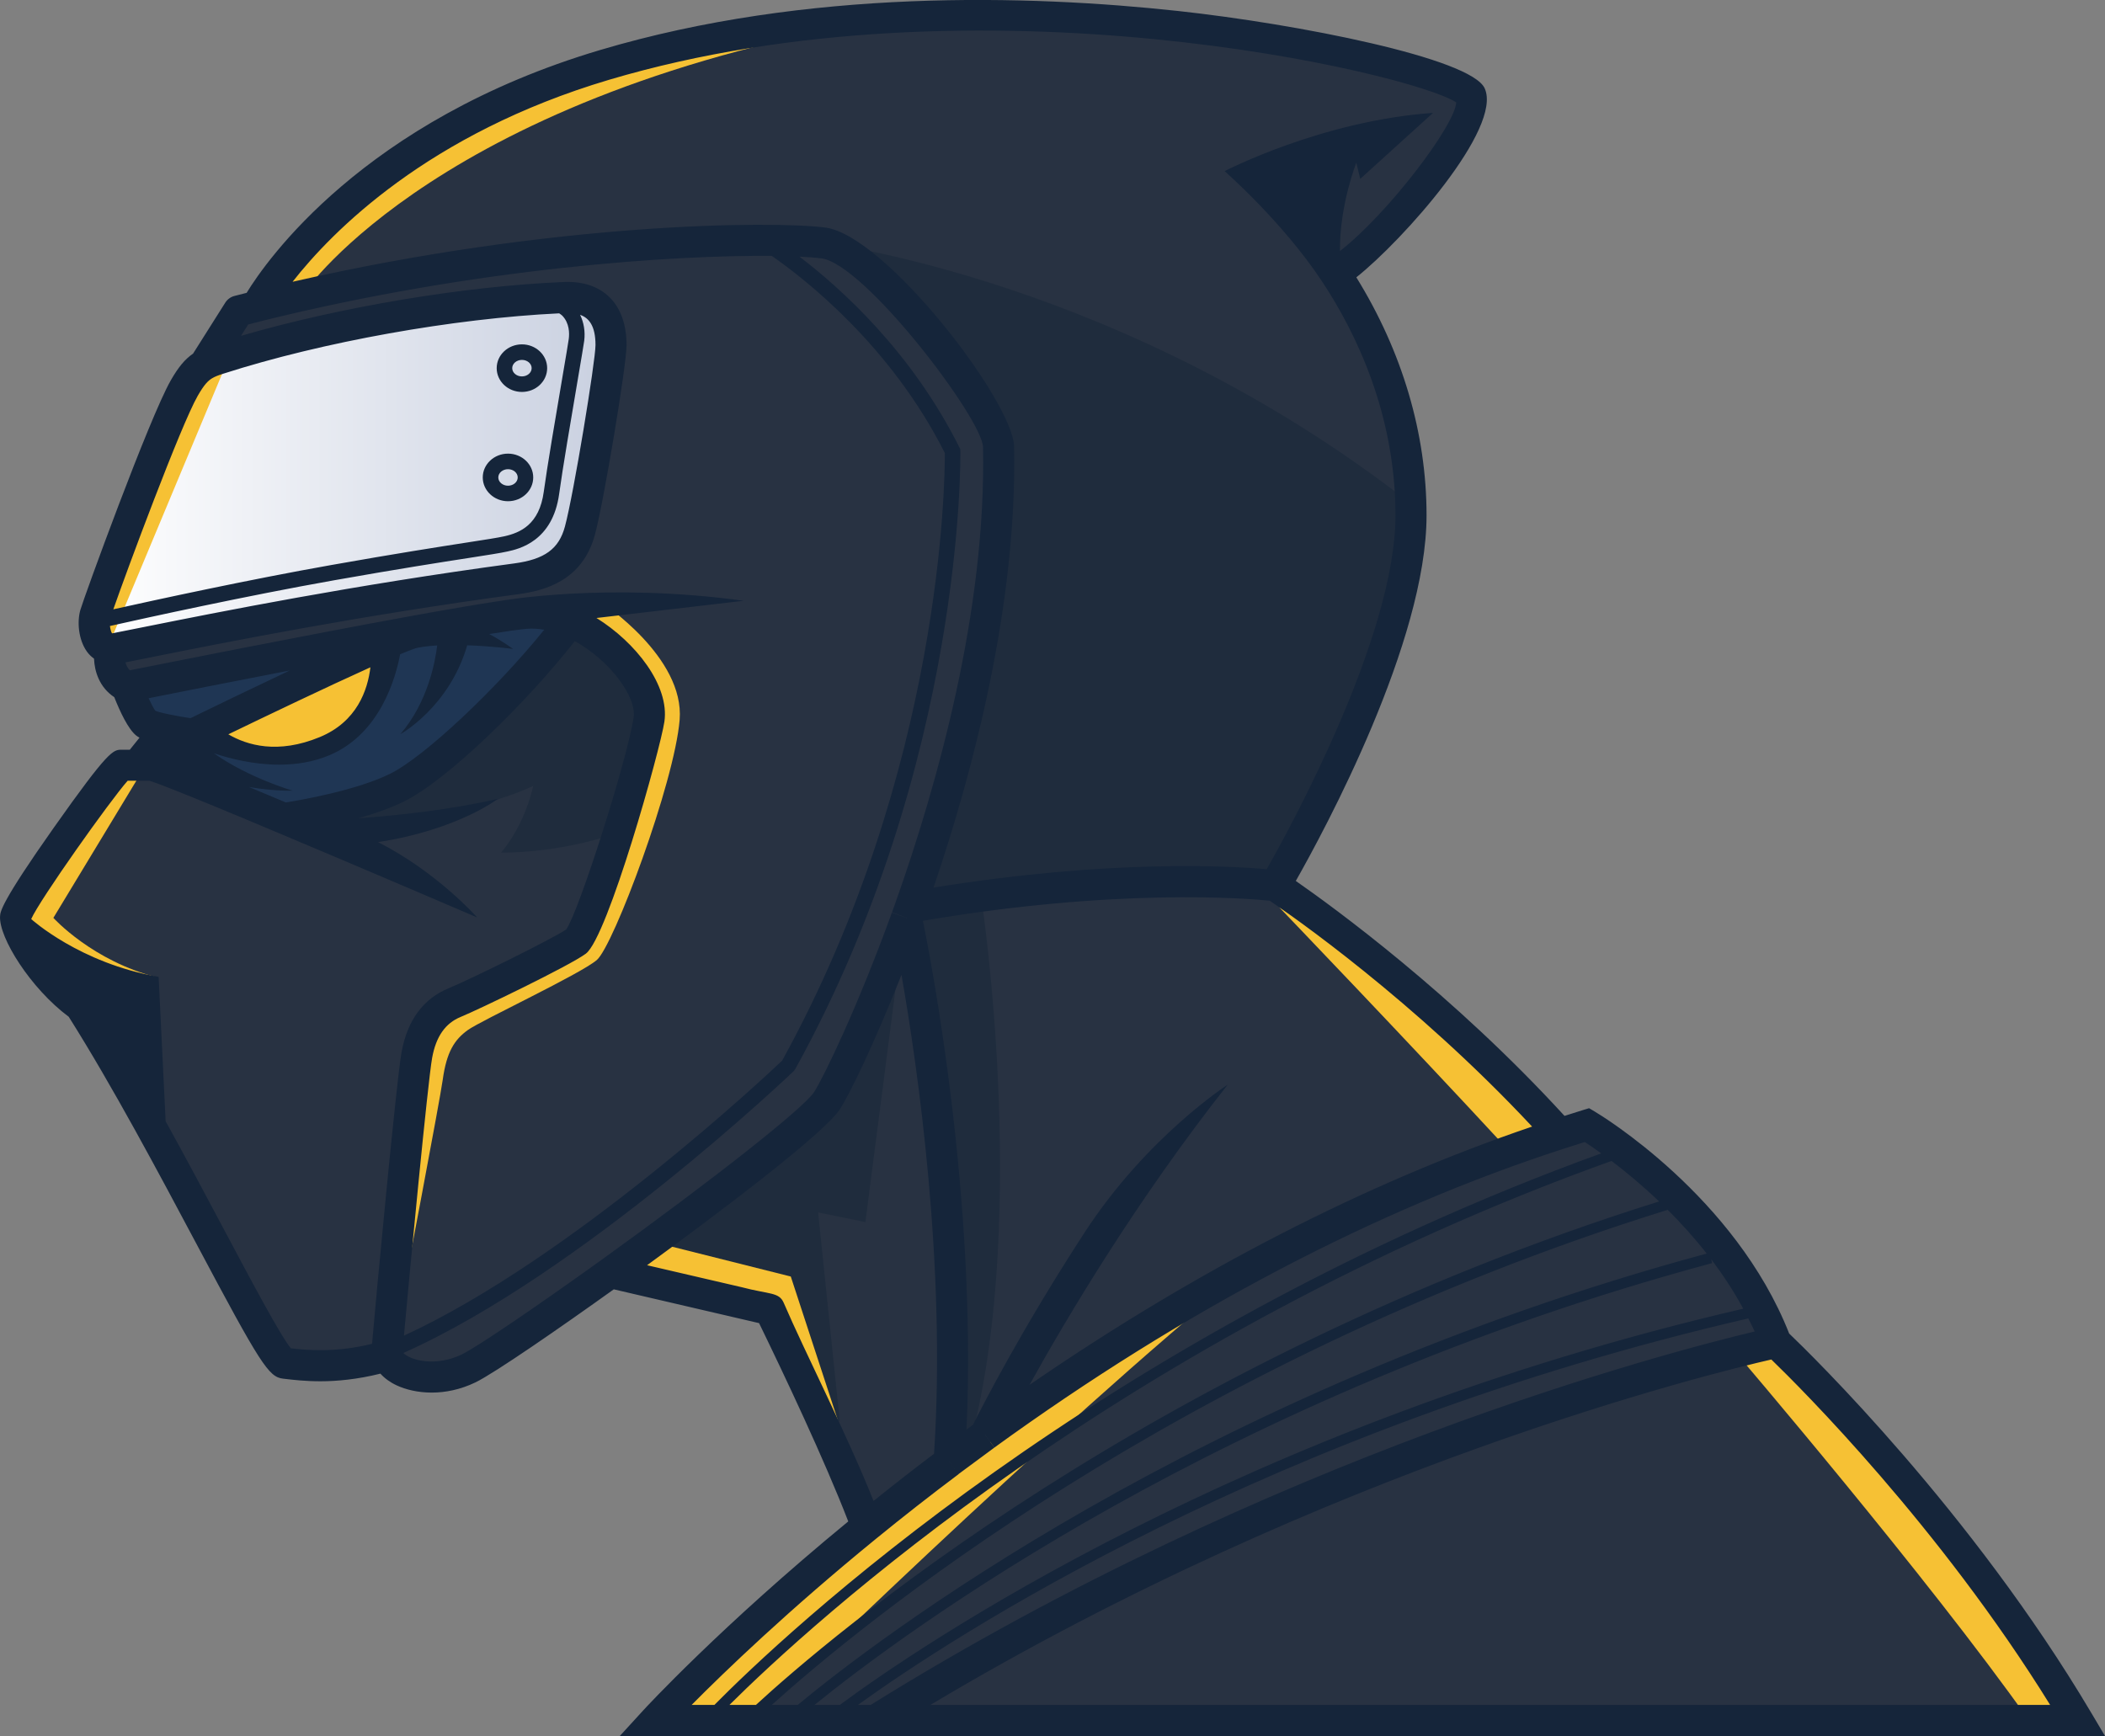 <svg version="1.1" id="图层_1" x="0px" y="0px" width="196.488px" height="162.063px" viewBox="0 0 196.488 162.063" enable-background="new 0 0 196.488 162.063" xml:space="preserve" xmlns="http://www.w3.org/2000/svg" xmlns:xlink="http://www.w3.org/1999/xlink" xmlns:xml="http://www.w3.org/XML/1998/namespace">
  <rect x="0" y="0" width="196.488" height="162.063" fill="#808080" stroke="none"/>
  <path fill="#283242" d="M124.826,25.397c4.353-2.774,13.649-13.892,12.442-16.552c-1.21-2.657-45.078-13.415-80.845-2.784
	c-23.799,7.078-32.2,22.063-32.451,22.523c-0.01,0.009-0.01,0.009-0.01,0.009c-0.57,0.147-1.139,0.292-1.709,0.438l-3.183,5.024
	c0.38-0.223,0.803-0.387,1.354-0.561c9.781-3.143,22.591-5.315,32.257-5.724c3.866-0.153,4.351,2.745,4.351,4.438
	c0,1.692-2.097,14.336-2.9,17.313c-0.801,2.988-2.918,4.109-5.962,4.516c-17.52,2.35-31.688,5.395-37.508,6.523
	c-0.137,0.03-0.263,0.03-0.378,0.021c0,0-0.54,2.563,1.559,3.527c0,0,15.552-3.131,26.766-5.171
	c4.784-0.869,8.787-1.536,10.449-1.682c1.372-0.117,2.805,0.183,4.164,0.773c4.178,1.797,7.784,6.225,7.359,9.135
	c-0.57,3.867-5.481,19.738-6.768,20.707c-1.295,0.966-9.591,4.996-11.357,5.722c-1.778,0.724-3.065,2.252-3.55,4.91
	c-0.483,2.658-2.656,25.855-2.782,27.676c-0.008,0.136,0,0.262,0.048,0.388c0.416,1.633,4.09,2.86,7.569,1.178
	c1.535-0.742,7.084-4.522,13.232-8.94c8.845-6.37,18.956-14.086,20.231-16.075c0.938-1.448,4.12-7.966,7.405-17.043
	c0-0.009,0-0.009,0-0.009c0.125-0.33,0.242-0.658,0.358-0.987c20.801-3.673,34.054-2.01,34.054-2.01s12.685-21.393,12.685-34.566
	c0-9.445-3.472-17.159-7.067-22.603L124.826,25.397z" class="color c1"/>
  <path fill="#283242" d="M165.785,125.329c-4.833-12.684-17.643-20.299-17.643-20.299c-0.851,0.261-1.701,0.53-2.554,0.803
	c-20.852,6.757-39.313,17.757-53.62,28.129c-0.011,0.01-0.011,0.01-0.011,0.01c-1.147,0.841-2.271,1.672-3.362,2.485v0.009
	c-2.747,2.059-5.317,4.079-7.694,6.023c-12.479,10.168-19.759,18.123-19.759,18.123h20.541h112.26
	C181.978,140.43,165.785,125.329,165.785,125.329z" class="color c1"/>
  <path fill="#283242" d="M119.026,82.681c0,0-13.253-1.663-34.054,2.01c-0.116,0.329-0.233,0.657-0.358,0.987c0,0,0,0,0,0.009
	c-3.285,9.077-6.469,15.595-7.405,17.043c-1.275,1.989-11.388,9.705-20.231,16.075l14.876,3.46
	c2.736,5.608,6.847,14.297,9.05,20.226c2.377-1.944,4.947-3.966,7.694-6.023v-0.009c1.093-0.813,2.215-1.646,3.362-2.485
	c0,0,0,0,0.011-0.01c14.307-10.372,32.771-21.372,53.62-28.129C132.899,91.768,119.026,82.681,119.026,82.681z" class="color c1"/>
  <path fill="#283242" d="M25.312,76.406c0,0,6.642-0.937,10.556-2.87c3.926-1.936,11.803-9.646,16.17-15.496v-0.009
	c4.178,1.797,7.784,6.225,7.359,9.135c-0.57,3.867-5.481,19.738-6.768,20.707c-1.295,0.966-9.591,4.996-11.357,5.722
	c-1.778,0.724-3.065,2.252-3.55,4.91c-0.483,2.658-2.656,25.855-2.782,27.676c-0.008,0.136,0,0.262,0.048,0.388
	c-4.591,1.392-8.14,0.859-9.589,0.695c-1.449-0.165-10.711-20.136-19.092-33.352c-3.626-2.579-6.119-7.084-6.041-8.292
	c0.074-1.208,9.346-14.184,9.906-14.184c0.328,0,0.859,0,1.45,0c0.416,0,0.859,0,1.287,0C13.364,71.438,18.981,73.737,25.312,76.406
	z" class="color c1"/>
  <path fill="#1F3654" d="M49.06,57.258c-1.662,0.146-5.665,0.813-10.449,1.682c-11.214,2.04-26.766,5.171-26.766,5.171
	s1.08,2.853,1.749,3.404c0.27,0.212,1.054,0.424,1.893,0.597l-2.677,3.326c0.416,0,0.859,0,1.287,0c0.453,0,6.07,2.3,12.401,4.97
	c0,0,6.642-0.937,10.556-2.87c3.926-1.936,11.803-9.646,16.17-15.496v-0.009C51.864,57.44,50.432,57.141,49.06,57.258z
	 M30.209,69.156c-5.017,2.128-11.301-0.772-11.591-0.908c2.554-1.246,12.501-6.063,17.422-8.188
	C36.04,60.062,35.341,66.982,30.209,69.156z" class="color c2"/>
  <linearGradient id="SVGID_1_" gradientUnits="userSpaceOnUse" x1="64.793" y1="-27.115" x2="113.034" y2="-27.115" gradientTransform="matrix(1 0 0 -1 -56 17.063)">
    <stop offset="0" style="stop-color:#FFFFFF"/>
    <stop offset="1" style="stop-color:#C9D0E0"/>
  </linearGradient>
  <path fill="url(#SVGID_1_)" d="M57.034,32.211c0,1.691-2.097,14.336-2.9,17.313c-0.801,2.988-2.918,4.109-5.962,4.516
	c-17.52,2.35-31.688,5.395-37.508,6.523c-0.137,0.03-0.263,0.03-0.378,0.021c-1.354-0.086-1.691-2.203-1.392-3.237
	c0.318-1.131,6.408-17.806,8.304-21.111c0.688-1.198,1.206-1.779,1.875-2.177c0.379-0.223,0.802-0.387,1.354-0.561
	c9.781-3.143,22.591-5.315,32.257-5.724C56.551,27.619,57.034,30.519,57.034,32.211z" class="color c3"/>
  <g>
    <path fill="#1F2C3D" d="M131.685,47.015c-26.721-20.918-54.831-24.336-54.831-24.336c4.707,0.611,16.275,15.428,16.354,19.035
		c0.302,14.887-3.99,31.01-8.233,42.977c20.801-3.673,34.054-2.01,34.054-2.01s12.685-21.393,12.685-34.566
		C131.71,47.742,131.695,47.38,131.685,47.015z" class="color c4"/>
    <path fill="#1F2C3D" d="M60.583,67.166c0.425-2.91-3.183-7.338-7.359-9.135v0.009c-4.367,5.85-12.244,13.562-16.17,15.496
		c-1.891,0.933-4.413,1.634-6.521,2.108l-0.686,0.762c0,0,11.338,0.893,19.927-3.034c0,0-0.699,3.504-3.004,6.221
		c0,0,5.269,0.138,10.979-1.876C59.1,73.409,60.316,68.975,60.583,67.166z" class="color c4"/>
    <polygon fill="#1F2C3D" points="78.395,132.759 76.367,113.186 80.778,114.087 84.104,88.356 77.253,103.017 57.68,118.242 
		71.357,121.866 	" class="color c4"/>
    <path fill="#1F2C3D" d="M91.593,83.763c0,0,4.836,31.658-1.551,52.796l-1.382-0.098c0,0,1.771-29.902-3.567-51.087L91.593,83.763z" class="color c4"/>
  </g>
  <g>
    <g>
      <g>
        <path fill="#F6C134" d="M36.04,60.062c0,0-0.699,6.921-5.831,9.096c-5.017,2.128-11.301-0.772-11.591-0.908
				C21.172,67.002,31.119,62.187,36.04,60.062z" class="color c5"/>
      </g>
      <g>
        <polygon fill="#F6C134" points="58.549,119.09 72.394,122.312 78.204,132.573 73.815,119.169 62.014,116.204 			" class="color c5"/>
      </g>
      <g>
        <path fill="#F6C134" d="M56.425,6.062C36.292,12.05,27.181,23.694,24.698,27.419l3.78-0.2c0,0,12.729-18.615,54.975-25.552
				C74.456,2.136,65.199,3.456,56.425,6.062z" class="color c5"/>
      </g>
      <g>
        <path fill="#F6C134" d="M4.982,85.687l8.07-13.339l-2.041-0.615c-1.793,1.928-9.49,12.786-9.56,13.889
				c-0.066,1.031,1.748,4.47,4.54,7.061l8.75-1.425C8.642,89.743,4.982,85.687,4.982,85.687z" class="color c5"/>
      </g>
      <g>
        <path fill="#F6C134" d="M63.44,67.203c0.48-5.865-7.258-10.93-7.258-10.93l-2.504,1.972c3.979,1.912,7.313,6.115,6.904,8.921
				c-0.57,3.867-5.481,19.739-6.768,20.707c-1.295,0.966-9.591,4.996-11.357,5.722c-1.778,0.724-3.065,2.252-3.55,4.91
				c-0.483,2.658-2.656,25.855-2.782,27.676c-0.008,0.136,0,0.262,0.048,0.388c0.046,0.179,0.136,0.35,0.253,0.513
				c1.562-8.186,4.631-24.351,4.9-26.279c0.36-2.599,1.088-3.744,2.354-4.652c1.271-0.905,10.452-5.195,12.023-6.524
				C57.275,88.294,62.957,73.069,63.44,67.203z" class="color c5"/>
      </g>
      <g>
        <path fill="#F6C134" d="M116.514,118.441c0,0-36.159,22.235-55.37,42.172h9.183C70.325,160.613,98.212,133.265,116.514,118.441z" class="color c5"/>
      </g>
      <g>
        <path fill="#F6C134" d="M119.399,84.69c0,0,11.951,12.444,21.475,22.759l4.717-1.615
				C145.59,105.833,135.013,94.136,119.399,84.69z" class="color c5"/>
      </g>
      <g>
        <path fill="#F6C134" d="M21.449,33.182c-0.343,0.104-0.688,0.208-1.021,0.314c-0.553,0.174-0.976,0.338-1.354,0.561
				c-0.669,0.396-1.188,0.979-1.875,2.177c-1.896,3.307-7.984,19.98-8.304,21.111c-0.201,0.688-0.106,1.839,0.366,2.567l0.962,0.148
				L21.449,33.182z" class="color c5"/>
      </g>
      <path fill="#F6C134" d="M189.401,160.613h4.543c-11.967-20.184-28.158-35.283-28.158-35.283s-1.35,0.282-3.8,0.898
			C161.988,126.229,179.998,147.3,189.401,160.613z" class="color c5"/>
    </g>
  </g>
  <g>
    <path fill="#15253A" d="M47.419,46.792c1.301,0,2.354-0.996,2.354-2.223c0-1.224-1.055-2.22-2.354-2.22
		c-1.299,0-2.357,0.996-2.357,2.22C45.062,45.796,46.12,46.792,47.419,46.792z M47.419,43.801c0.5,0,0.906,0.346,0.906,0.77
		c0,0.427-0.406,0.772-0.906,0.772c-0.498,0-0.906-0.347-0.906-0.772C46.513,44.146,46.921,43.801,47.419,43.801z" class="color c6"/>
    <path fill="#15253A" d="M48.72,36.589c1.298,0,2.354-0.994,2.354-2.221c0-1.226-1.057-2.221-2.354-2.221
		c-1.301,0-2.357,0.995-2.357,2.221C46.362,35.595,47.419,36.589,48.72,36.589z M48.72,33.598c0.499,0,0.906,0.346,0.906,0.771
		s-0.407,0.771-0.906,0.771c-0.5,0-0.907-0.345-0.907-0.771C47.813,33.943,48.22,33.598,48.72,33.598z" class="color c6"/>
    <path fill="#15253A" d="M195.19,159.874c-11.162-18.824-26.152-33.443-28.183-35.383c-5.042-12.808-17.587-20.391-18.123-20.707
		l-0.552-0.329l-0.615,0.188c-0.557,0.172-1.119,0.353-1.68,0.53C135.625,92.8,124.473,84.688,120.954,82.24
		c2.684-4.729,12.205-22.348,12.205-34.128c0-7.64-2.265-15.292-6.554-22.222c4.364-3.464,13.673-13.926,11.98-17.646
		c-1.281-2.82-17.448-6.004-28.625-7.219c-13.933-1.511-34.601-2.107-53.95,3.646C33.881,11.251,24.8,24.431,23.022,27.338
		l-1.123,0.286c-0.36,0.09-0.672,0.314-0.872,0.631l-3.005,4.756c-0.77,0.532-1.377,1.267-2.082,2.499
		c-2.015,3.518-8.126,20.324-8.438,21.429c-0.31,1.063-0.203,2.734,0.602,3.878c0.191,0.273,0.425,0.489,0.673,0.676
		c0.047,1.195,0.504,2.672,1.89,3.592c0.547,1.378,1.291,2.959,2.032,3.571c0.086,0.066,0.188,0.138,0.321,0.211l-0.903,1.123
		h-0.758c-0.796,0-1.199,0-6.319,7.251c-4.952,7.014-5.009,7.872-5.035,8.286c-0.126,1.994,2.842,6.74,6.412,9.396
		c4.109,6.513,8.438,14.655,11.927,21.211c5.977,11.244,6.734,12.419,8.079,12.571l0.255,0.029c0.698,0.082,1.814,0.215,3.239,0.215
		c1.538,0,3.455-0.179,5.59-0.713c0.387,0.429,0.893,0.803,1.519,1.095c0.845,0.394,1.983,0.674,3.272,0.674
		c1.258,0,2.659-0.268,4.078-0.951c1.804-0.874,7.959-5.138,12.915-8.688l13.563,3.155c2.309,4.746,6.09,12.73,8.324,18.512
		c-11.924,9.8-19.031,17.522-19.104,17.603l-2.222,2.429h23.834H82.1H196.49L195.19,159.874z M143.012,105.171
		c-15.573,5.297-31.319,13.393-46.911,24.109c3.486-6.286,10.007-17.266,18.498-28.021c0,0-7.54,4.856-13.352,13.79
		c-5.938,9.119-9.654,16.415-10.427,17.963c-0.204,0.148-0.398,0.295-0.604,0.444c0.986-21.49-3.289-43.684-4.067-47.496
		c18.04-3.081,30.26-2.089,32.366-1.877C120.437,85.379,131.991,93.378,143.012,105.171z M89.159,137.214l-0.565-0.753H88.6
		L89.159,137.214z M56.839,7.452C91.226-2.77,131.834,6.844,135.931,9.56c-0.124,2.161-6.404,10.418-10.854,13.874
		c-0.045-4.274,1.527-8.244,1.527-8.244l0.363,1.511l6.795-6.162c-10.392,0.725-19.452,5.438-19.452,5.438
		c0.036,0.032,5.45,4.766,9.122,10.336c3.115,4.713,6.827,12.321,6.827,21.803c0,11.222-9.764,29.058-12.021,33.027
		c-3.274-0.293-14.566-0.955-31.098,1.718c3.767-11.097,7.812-26.555,7.518-41.176c-0.092-4.181-11.986-19.712-17.623-20.442
		c-4.95-0.634-25.424-0.502-49.725,5.063C30.997,21.601,39.956,12.474,56.839,7.452z M18.456,36.952
		c0.608-1.062,0.973-1.419,1.355-1.646c0.245-0.146,0.548-0.269,1.059-0.429c9.223-2.964,21.448-5.151,31.326-5.626
		c0.098,0.071,0.206,0.132,0.287,0.215c0.679,0.701,0.674,1.658,0.608,2.168c-0.035,0.285-0.298,1.836-0.604,3.633
		c-0.598,3.521-1.419,8.335-1.73,10.639c-0.412,3.061-2.191,3.83-3.695,4.162c-0.61,0.135-1.731,0.309-3.424,0.57
		c-2.637,0.41-6.615,1.028-12.732,2.113c-7.717,1.366-16.515,3.282-20.328,4.132C11.852,53.232,16.865,39.729,18.456,36.952z
		 M10.458,59.127c-0.091-0.136-0.162-0.403-0.195-0.688c3.375-0.758,12.746-2.817,20.896-4.262
		c6.101-1.081,10.071-1.697,12.699-2.104c1.783-0.278,2.859-0.444,3.515-0.591c1.045-0.229,4.218-0.928,4.822-5.384
		c0.309-2.278,1.126-7.08,1.723-10.588c0.334-1.963,0.575-3.381,0.615-3.697c0.108-0.881-0.039-1.713-0.384-2.422
		c0.809,0.282,1.437,1.005,1.437,2.818c0,1.504-2.034,13.912-2.851,16.936c-0.565,2.106-1.897,3.075-4.758,3.456
		c-14.95,2.003-27.637,4.548-34.454,5.916C12.349,58.752,11.331,58.956,10.458,59.127z M12.12,62.576
		c-0.225-0.208-0.342-0.479-0.4-0.742c0.702-0.139,1.493-0.298,2.375-0.475c6.783-1.359,19.41-3.891,34.268-5.886
		c2.529-0.336,6.02-1.281,7.173-5.573c0.828-3.067,2.949-15.799,2.949-17.689c0-3.69-2.06-5.894-5.507-5.894
		c-0.114,0-0.231,0.002-0.354,0.009c-9.346,0.392-20.867,2.331-30.124,5.025l0.669-1.06L24.323,30v-0.008
		c20.354-5.058,38.819-6.184,47.721-6.102c3.067,2.131,11.11,8.38,16.149,18.399c0.013,2.33-0.179,29.486-15.188,56.729
		c-1.357,1.289-19.613,18.442-35.3,25.672c0.509-5.71,2.236-23.77,2.631-25.929c0.359-1.99,1.232-3.243,2.669-3.828
		c1.632-0.668,10.169-4.777,11.679-5.904c2.059-1.547,6.959-19.122,7.332-21.655c0.495-3.384-2.688-7.413-6.339-9.682
		c6.976-0.814,13.742-1.607,13.742-1.607c-12.81-1.761-22.65,0-22.65,0c-2.366,0.348-5.69,0.932-8.418,1.428
		C28.452,59.313,15.021,61.996,12.12,62.576z M19.966,70.323c1.516,0.504,3.723,1.062,6.094,1.062c1.556,0,3.179-0.24,4.716-0.893
		c4.745-2.012,6.183-7.307,6.572-9.411c1.15-0.482,1.488-0.577,1.579-0.598c0.558-0.114,1.202-0.187,1.882-0.227
		c-0.181,1.521-0.873,5.291-3.438,8.282c0,0,4.557-2.503,6.241-8.298c2.274,0.079,4.266,0.335,4.28,0.346
		c0,0-0.881-0.678-2.228-1.396c1.621-0.261,2.813-0.427,3.516-0.487c0.513-0.045,1.056-0.012,1.615,0.09
		C46.311,64.343,39.61,70.66,36.413,72.235c-3.146,1.555-8.304,2.447-9.732,2.677c-1.269-0.535-2.408-1.014-3.428-1.438
		c1.301,0.22,2.672,0.356,4.075,0.34C27.328,73.814,23.249,72.644,19.966,70.323z M18.011,66.932
		c-0.089,0.041-0.163,0.077-0.235,0.11c-0.505-0.074-1.278-0.2-1.993-0.351c-0.771-0.157-1.137-0.278-1.287-0.338
		c-0.149-0.206-0.379-0.642-0.624-1.17c2.554-0.51,7.623-1.518,13.174-2.59C23.366,64.334,19.767,66.074,18.011,66.932z
		 M34.575,62.295c-0.252,2.113-1.246,5.079-4.729,6.516c-3.919,1.618-6.773,0.766-8.534-0.259
		C24.832,66.849,30.532,64.12,34.575,62.295z M34.729,125.451c-3.44,0.853-6.149,0.586-7.582,0.417
		c-0.962-1.166-3.645-6.209-6.244-11.097c-1.664-3.131-3.522-6.621-5.459-10.129c0.002,0.004,0.017,0.021,0.017,0.021l-0.655-13.471
		c-7.372-1.269-11.894-5.395-11.894-5.395c0.799-1.808,7.327-11.013,9.005-12.913h2.032c0.413,0.125,2.437,0.831,11.989,4.856
		c8.535,3.581,18.503,7.869,18.605,7.91c0,0-3.752-4.249-9.257-7.035c7.426-1.139,11.195-4.041,11.195-4.041
		c-4.48,1.037-9.454,1.558-13.037,1.817c1.485-0.424,2.988-0.938,4.249-1.559c4.106-2.024,11.53-9.321,15.959-14.978
		c3.348,1.848,5.766,5.244,5.495,7.094c-0.579,3.916-5.092,18.106-6.29,19.816c-1.359,0.921-9.055,4.704-10.949,5.481
		c-2.392,0.973-3.881,2.99-4.428,5.992C37.008,100.853,35.086,121.251,34.729,125.451z M56.131,117.627
		c-6.307,4.531-11.66,8.155-13.021,8.813c-1.813,0.878-3.591,0.757-4.646,0.354c-0.458-0.177-0.699-0.371-0.812-0.488
		c16.6-7.396,36.234-26.119,36.437-26.313l0.134-0.174C90.083,71.1,89.648,42.389,89.643,42.101l-0.004-0.161l-0.072-0.146
		c-4.455-8.941-11.083-14.896-14.941-17.833c0.852,0.04,1.544,0.093,2.043,0.157c4.049,0.524,15.033,14.989,15.09,17.625
		c0.309,15.228-4.264,31.498-8.152,42.467c-0.111,0.316-0.224,0.635-0.344,0.953l1.363,0.521h-0.022l-1.351-0.49
		c-3.172,8.763-6.344,15.331-7.262,16.755C75.036,103.43,66.686,110.026,56.131,117.627z M73.157,121.629
		c-0.439-1.022-1.31-0.774-3.954-1.47l-8.803-2.045c5.853-4.271,16.498-12.216,18.025-14.598c0.819-1.27,3.123-5.929,5.723-12.51
		c1.515,8.653,4.188,27.175,3.039,44.71c-1.911,1.442-3.797,2.917-5.647,4.403C79.128,134.048,75.118,126.193,73.157,121.629z
		 M66.683,159.163h-2.126c3.07-3.098,9.049-8.858,17.264-15.553c2.476-2.021,5.05-4.036,7.647-5.983l-0.006-0.008
		c1.09-0.811,2.208-1.639,3.354-2.478l-0.872-1.191l0.002,0.001l0.045,0.041l0.83,1.144c17.674-12.813,35.579-22.208,53.208-27.921
		c0.636-0.202,1.271-0.404,1.903-0.604c0.355,0.233,0.893,0.599,1.534,1.061C102.513,124.675,72.878,152.891,66.683,159.163z
		 M68.087,159.163c7.462-7.416,36.758-34.431,82.338-50.784c1.264,0.957,2.809,2.224,4.443,3.78
		c-47.577,14.914-77.806,41.016-84.308,47.004H68.087z M72.038,159.163c7.879-7.105,37.655-31.922,83.633-46.22
		c1.217,1.214,2.455,2.577,3.64,4.082c-47.597,12.87-78.046,36.488-84.851,42.138H72.038z M76.027,159.163
		c8.295-6.727,38.133-28.954,83.792-41.247l-0.101-0.373c1.085,1.426,2.104,2.973,3.003,4.629
		c-46.961,10.896-77.23,31.732-84.332,36.991H76.027z M81.271,159.163h-1.192c8.683-6.261,38.262-25.722,83.114-36.082
		c0.202,0.401,0.409,0.803,0.597,1.219C155.538,126.267,118.594,135.92,81.271,159.163z M86.845,159.163
		c37.212-22.232,72.97-30.983,78.497-32.248c2.78,2.688,15.711,15.587,26.026,32.248H86.845z" class="color c6"/>
  </g>
</svg>